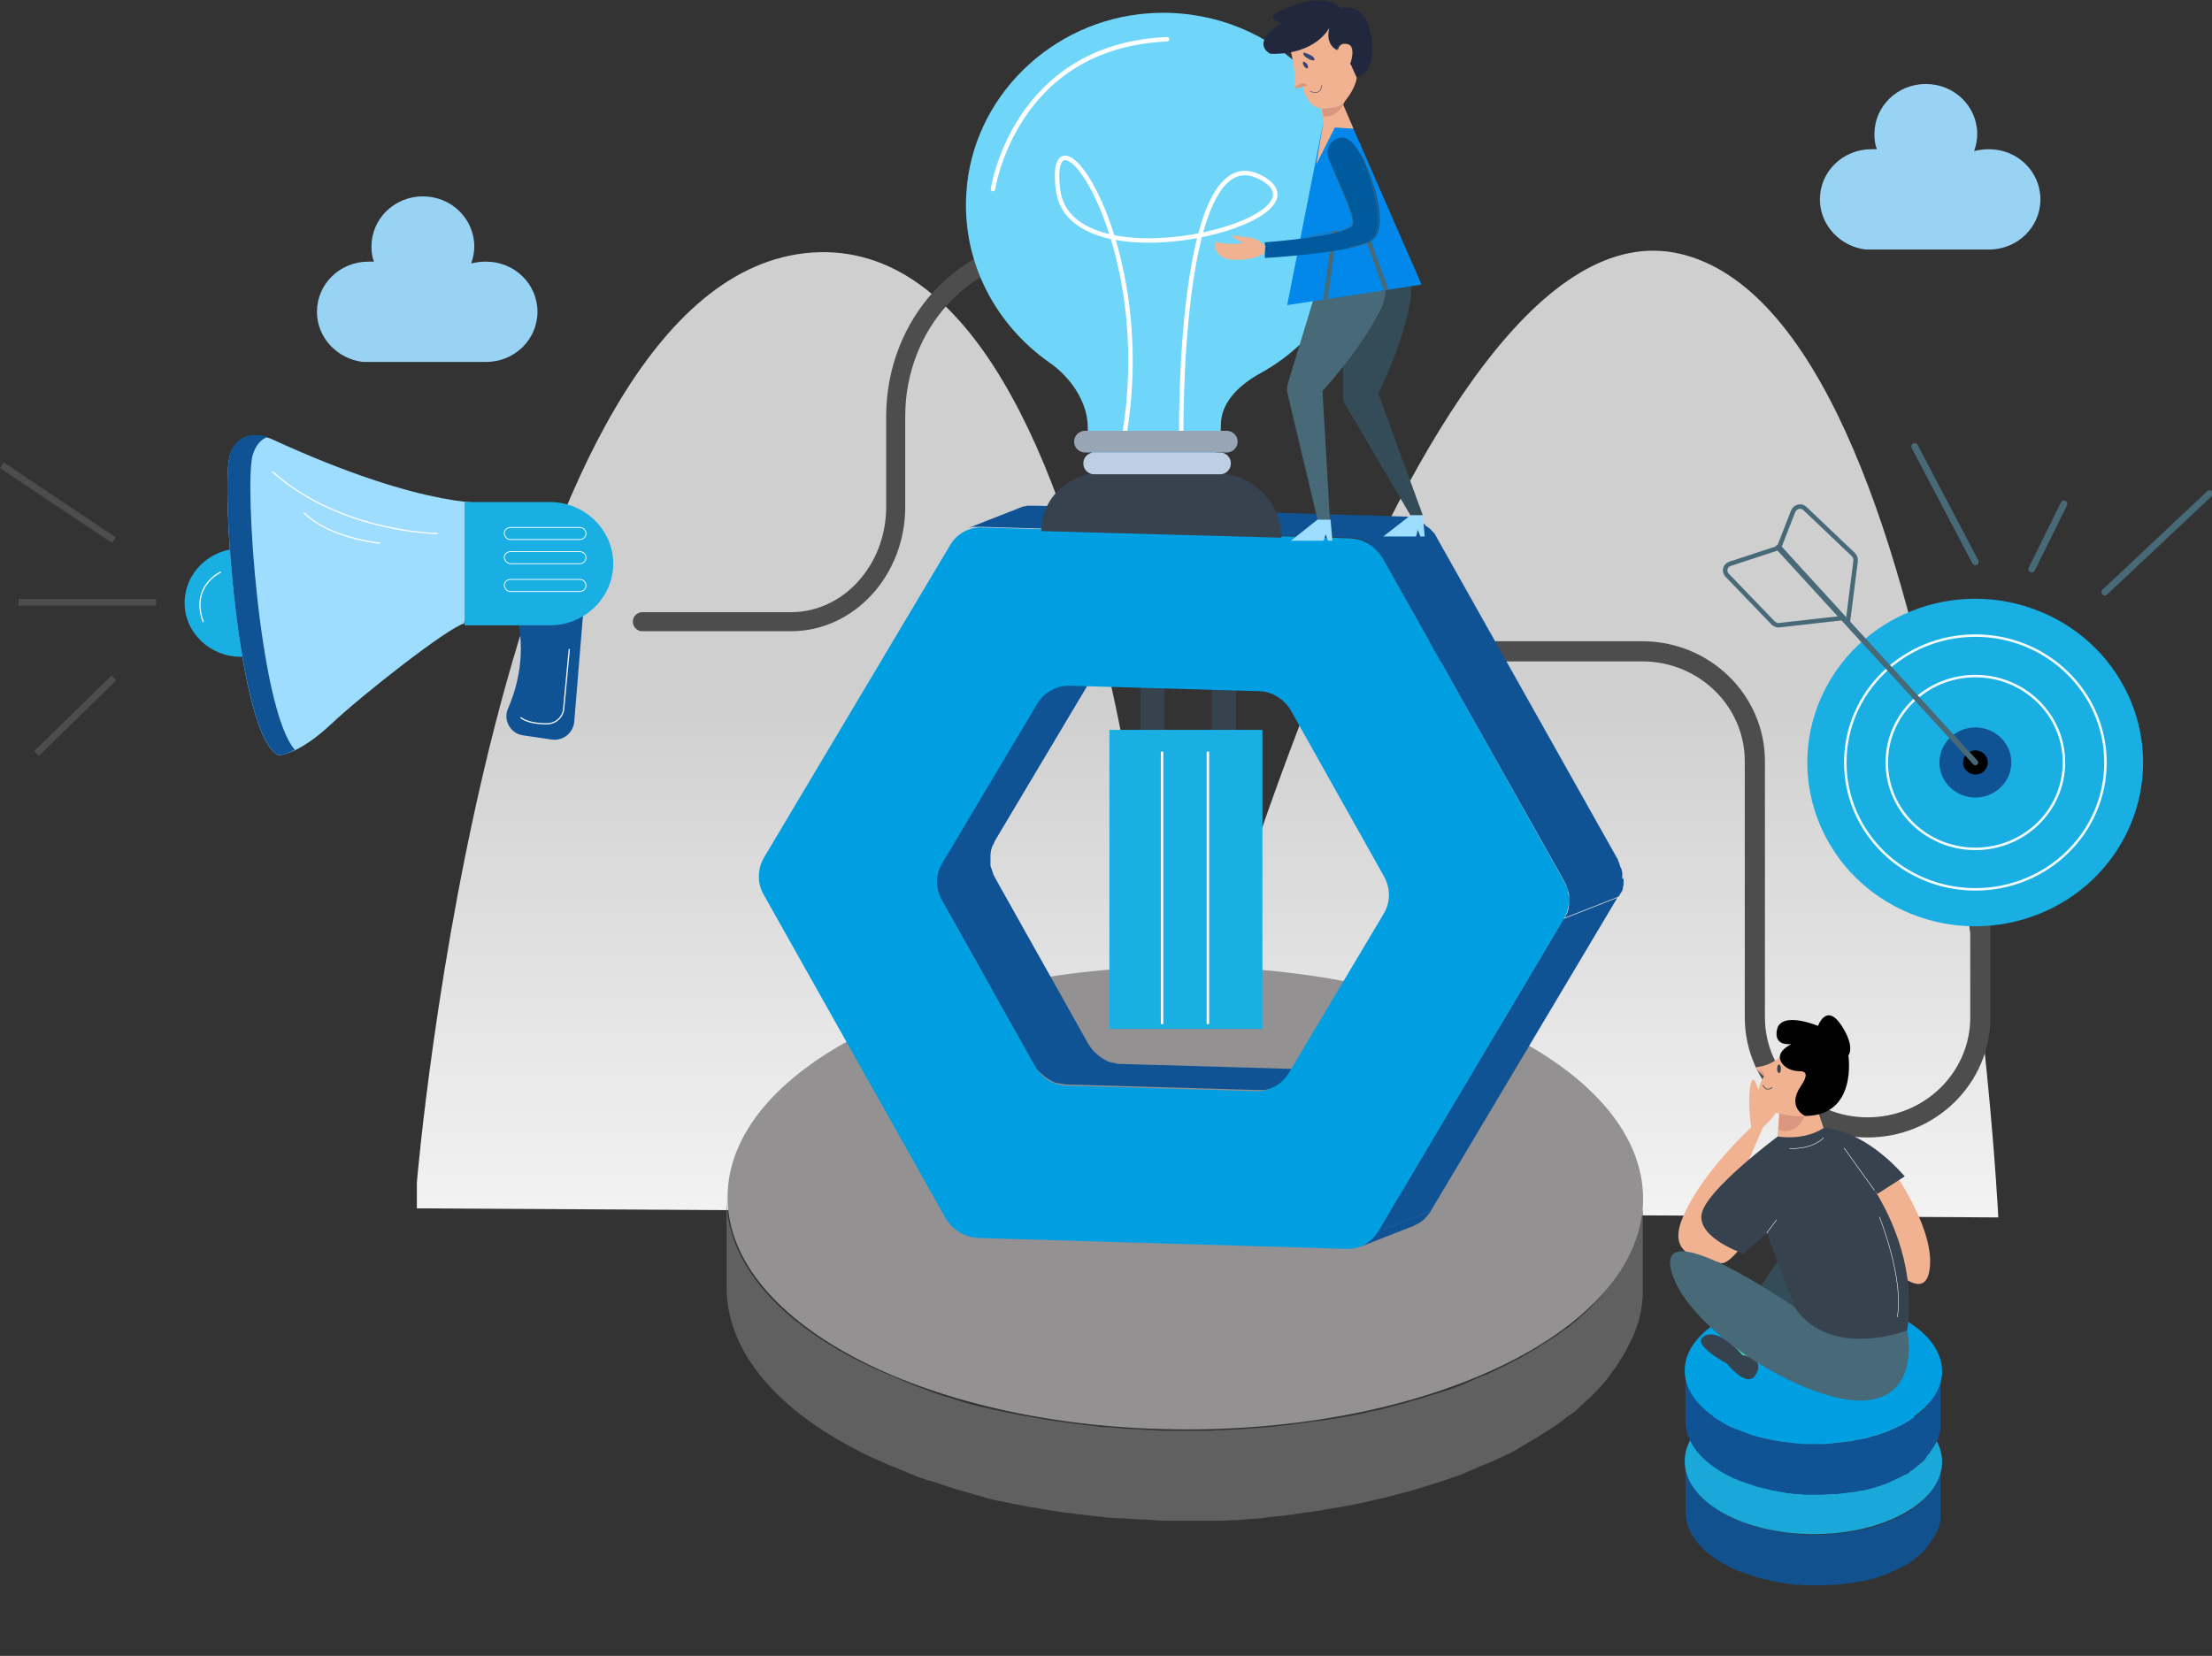 <svg width="991" height="742" viewBox="0 0 991 742" fill="none" xmlns="http://www.w3.org/2000/svg">
<rect x="0" y="0" width="991" height="742" fill="#333333" stroke="none"/>
<g clip-path="url(#clip0)">
<g opacity="0.94">
<path d="M186.766 529.83C186.766 529.83 220.901 123.185 363.82 113.168C506.739 103.421 524.223 506.818 524.223 506.818C524.223 506.818 629.678 85.282 752.616 113.709C875.554 142.407 895.258 545.533 895.258 545.533L186.766 541.472V529.83Z" fill="url(#paint0_linear)"/>
<path d="M186.766 529.83C186.766 529.83 220.901 123.185 363.82 113.168C506.739 103.421 524.223 506.818 524.223 506.818C524.223 506.818 629.678 85.282 752.616 113.709C875.554 142.407 895.258 545.533 895.258 545.533L186.766 541.472V529.83Z"/>
</g>
<path d="M584.998 291.853H735.688C763.717 291.853 786.195 314.054 786.195 341.127V455.919C786.195 483.263 808.951 505.193 836.703 505.193C864.731 505.193 887.21 482.993 887.21 455.919V415.58" stroke="#4D4D4D" stroke-width="9.027" stroke-miterlimit="10" stroke-linecap="round" stroke-linejoin="round"/>
<path d="M520.337 236.623V186.537C520.337 144.844 508.404 111.272 470.385 111.272C432.366 111.272 401.284 145.114 401.284 186.537V227.147C401.284 255.575 380.193 278.587 354.384 278.587H287.781" stroke="#4D4D4D" stroke-width="8.529" stroke-miterlimit="10" stroke-linecap="round" stroke-linejoin="round"/>
<path d="M735.965 540.388C735.965 541.201 735.965 542.284 735.688 543.096C735.688 543.908 735.41 544.72 735.41 545.532C735.133 546.345 735.133 547.428 734.855 548.24C734.578 549.052 734.578 549.864 734.3 550.676C734.023 551.489 733.745 552.301 733.467 553.384C733.19 554.196 732.913 555.008 732.635 555.82C732.357 556.633 732.08 557.445 731.525 558.528C731.247 559.34 730.97 560.152 730.415 560.964C730.137 561.777 729.582 562.86 729.027 563.672C728.75 564.484 728.195 565.296 727.917 565.838C727.362 566.65 726.807 567.733 726.252 568.545C725.697 569.357 725.42 569.899 724.865 570.711C724.032 571.794 723.477 572.877 722.645 573.96C722.089 574.501 721.812 575.313 721.257 575.855C720.424 576.938 719.314 578.291 718.482 579.374C717.927 579.916 717.649 580.457 717.094 580.999C716.817 581.27 716.539 581.54 716.539 581.811C715.429 582.894 714.319 583.977 713.209 585.331C712.932 585.601 712.654 585.872 712.377 586.143C710.989 587.496 709.601 588.85 708.214 589.933C707.936 590.204 707.659 590.475 707.381 590.745C706.271 591.828 705.161 592.64 703.774 593.723C702.941 594.536 701.831 595.348 700.721 595.889C699.888 596.702 698.778 597.243 697.946 598.055C696.836 598.867 695.726 599.409 694.616 600.221C693.506 600.763 692.673 601.575 691.563 602.116C690.453 602.928 689.343 603.47 688.233 604.282C687.123 604.824 686.013 605.636 684.903 606.177C683.793 606.989 682.405 607.531 681.295 608.343C679.63 609.155 678.242 609.968 676.577 610.78C673.525 612.404 670.472 613.758 667.142 615.382C666.309 615.924 665.199 616.194 664.367 616.465C661.869 617.548 659.372 618.631 656.874 619.714C656.041 619.985 655.209 620.526 654.376 620.797C651.046 622.151 647.716 623.234 644.108 624.317C643.553 624.587 642.998 624.587 642.166 624.858C639.113 625.941 636.338 626.753 633.285 627.565C632.175 627.836 630.788 628.378 629.678 628.648C628.013 629.19 626.347 629.461 624.682 630.002C623.295 630.273 621.907 630.814 620.52 631.085C618.855 631.626 617.19 631.897 615.524 632.168C614.137 632.439 612.749 632.709 611.084 633.251C609.419 633.522 607.477 634.063 605.811 634.334C604.424 634.605 603.036 634.875 601.371 635.146C599.706 635.417 597.764 635.687 596.099 635.958C594.711 636.229 593.323 636.5 591.936 636.5C588.051 637.041 584.165 637.583 580.28 638.124C579.725 638.124 579.17 638.124 578.615 638.395C575.285 638.666 571.677 639.207 568.347 639.478C566.96 639.478 565.85 639.748 564.462 639.748C562.242 640.019 560.022 640.019 557.802 640.29C556.414 640.29 555.027 640.561 553.639 640.561C551.419 640.561 548.921 640.831 546.701 640.831C545.314 640.831 544.204 640.831 542.816 641.102C540.873 641.102 538.931 641.102 536.711 641.102C535.323 641.102 533.936 641.102 532.548 641.102C530.328 641.102 528.385 641.102 526.165 641.102C524.778 641.102 523.668 641.102 522.28 641.102C520.337 641.102 518.395 641.102 516.452 640.831C515.065 640.831 513.677 640.831 512.29 640.561C510.069 640.561 508.127 640.29 505.907 640.29C504.797 640.29 503.409 640.29 502.299 640.019C499.801 639.748 497.026 639.478 494.529 639.478C493.696 639.478 493.141 639.478 492.309 639.207C488.978 638.936 485.648 638.395 482.596 638.124C482.041 638.124 481.486 637.853 480.931 637.853C478.155 637.583 475.38 637.041 472.605 636.77C471.495 636.5 470.385 636.5 469.275 636.229C467.055 635.958 465.112 635.417 462.892 635.146C461.782 634.875 460.672 634.604 459.562 634.604C457.342 634.063 454.844 633.792 452.624 633.251C451.237 632.98 450.127 632.709 448.739 632.439C446.519 631.897 444.576 631.626 442.634 631.085C441.524 630.814 440.414 630.543 439.026 630.273C435.696 629.461 432.643 628.648 429.313 627.565C428.758 627.295 428.203 627.295 427.648 627.024C424.04 625.941 420.433 624.858 416.825 623.504C415.437 622.963 414.05 622.421 412.385 621.88C411.275 621.338 410.165 621.068 409.055 620.526C407.39 619.985 405.724 619.173 404.337 618.631C403.227 618.09 402.394 617.819 401.284 617.277C399.619 616.465 397.954 615.924 396.011 615.112C395.179 614.841 394.346 614.299 393.514 614.029C391.016 612.946 388.519 611.592 386.021 610.509C345.504 590.204 325.246 563.401 325.523 536.598V576.938C325.523 603.741 345.504 630.543 386.021 650.849C388.519 652.202 391.016 653.285 393.514 654.368C394.346 654.639 395.179 655.18 396.011 655.451C397.677 656.263 399.342 657.076 401.284 657.617C402.394 658.158 403.227 658.429 404.337 658.971C406.002 659.512 407.39 660.324 409.055 660.866C410.165 661.407 411.275 661.678 412.385 662.22C413.495 662.49 414.605 663.032 415.715 663.302C415.992 663.302 416.547 663.573 416.825 663.573C420.433 664.656 424.04 666.01 427.648 667.093C428.203 667.364 428.758 667.364 429.313 667.634C432.643 668.446 435.696 669.529 439.026 670.342C439.581 670.612 440.136 670.612 440.691 670.883C441.246 671.154 442.079 671.154 442.634 671.425C444.576 671.966 446.796 672.508 448.739 672.778C450.127 673.049 451.237 673.32 452.624 673.59C454.844 674.132 457.342 674.403 459.562 674.944C460.395 675.215 461.227 675.215 462.06 675.486C462.337 675.486 462.615 675.486 462.892 675.486C465.112 675.756 467.055 676.298 469.275 676.569C470.385 676.839 471.495 676.839 472.605 677.11C475.38 677.652 478.155 677.922 480.931 678.193C481.486 678.193 482.041 678.464 482.318 678.464C485.648 678.734 488.978 679.276 492.031 679.547C492.864 679.547 493.419 679.547 494.251 679.817C496.749 680.088 499.524 680.359 502.022 680.359C502.022 680.359 502.022 680.359 502.299 680.359C503.409 680.359 504.519 680.359 505.629 680.63C507.849 680.63 509.792 680.9 512.012 680.9C513.4 680.9 514.787 680.9 516.175 681.171C518.117 681.171 520.06 681.442 522.003 681.442C522.28 681.442 522.28 681.442 522.558 681.442C523.668 681.442 524.778 681.442 525.888 681.442C528.108 681.442 530.05 681.442 532.27 681.442C533.658 681.442 535.046 681.442 536.433 681.442C538.376 681.442 540.318 681.442 542.538 681.442C542.816 681.442 543.371 681.442 543.648 681.442C544.481 681.442 545.591 681.442 546.424 681.442C548.644 681.442 551.141 681.171 553.361 681.171C554.749 681.171 556.137 680.9 557.524 680.9C559.744 680.63 561.964 680.63 564.185 680.359C565.017 680.359 565.85 680.359 566.405 680.088C566.96 680.088 567.515 680.088 568.07 679.817C571.4 679.547 575.007 679.276 578.338 678.734C578.893 678.734 579.448 678.734 580.003 678.464C583.888 677.922 587.773 677.381 591.658 676.839C591.936 676.839 592.491 676.839 592.768 676.569C593.878 676.298 594.711 676.298 595.821 676.027C597.486 675.756 599.429 675.486 601.094 675.215C602.481 674.944 603.869 674.673 605.534 674.403C607.199 674.132 609.142 673.59 610.807 673.32C612.194 673.049 613.582 672.778 615.247 672.237C616.912 671.966 618.577 671.425 620.242 671.154C621.63 670.883 623.017 670.342 624.405 670.071C626.07 669.529 627.735 669.259 629.4 668.717C630.233 668.446 630.788 668.446 631.62 668.176C632.175 667.905 632.73 667.905 633.285 667.634C636.338 666.822 639.391 665.739 642.166 664.927C642.721 664.656 643.276 664.656 644.108 664.385C647.438 663.302 651.046 661.949 654.376 660.866C655.209 660.595 656.041 660.054 656.874 659.783C659.372 658.7 661.869 657.617 664.367 656.534C665.199 656.263 666.309 655.722 667.142 655.451C670.472 654.097 673.525 652.473 676.577 651.119C677.41 650.578 678.242 650.307 679.075 649.766C679.908 649.224 680.463 648.953 681.295 648.412C682.683 647.6 683.793 647.058 684.903 646.246C686.013 645.705 687.123 644.892 688.233 644.351C689.343 643.539 690.453 642.997 691.563 642.185C692.673 641.644 693.506 640.831 694.616 640.29C695.726 639.478 696.836 638.936 697.946 638.124C698.778 637.312 699.888 636.77 700.721 635.958C701.831 635.146 702.664 634.334 703.774 633.792C704.051 633.522 704.606 633.251 704.884 632.98C705.716 632.439 706.549 631.626 707.104 631.085C707.381 630.814 707.659 630.543 707.936 630.273C709.324 628.919 710.711 627.565 712.099 626.482C712.377 626.212 712.654 625.941 712.932 625.67C714.042 624.587 715.152 623.504 716.262 622.151C716.539 621.88 716.817 621.609 717.094 621.338L717.372 621.068C717.649 620.526 718.204 620.255 718.482 619.714C719.592 618.631 720.424 617.277 721.257 616.194C721.812 615.653 722.089 614.841 722.645 614.299C723.477 613.216 724.31 612.133 724.865 611.05C725.142 610.78 725.42 610.509 725.42 610.238C725.697 609.697 725.975 609.426 726.252 608.885C726.807 608.072 727.362 606.989 727.917 606.177C728.472 605.365 728.75 604.553 729.027 604.011C729.582 603.199 729.86 602.116 730.415 601.304C730.692 600.763 730.692 600.492 730.97 600.221C731.247 599.95 731.247 599.409 731.525 599.138C731.802 598.326 732.08 597.514 732.635 596.431C732.913 595.619 733.19 594.806 733.467 593.994C733.745 593.182 734.023 592.37 734.3 591.287C734.3 590.745 734.578 590.475 734.578 589.933C734.578 589.662 734.578 589.392 734.855 588.85C735.133 588.038 735.133 586.955 735.41 586.143C735.41 585.331 735.688 584.518 735.688 583.706C735.688 582.894 735.965 581.811 735.965 580.999C735.965 580.457 735.965 579.916 735.965 579.374C735.965 578.833 735.965 578.291 735.965 577.75V537.41C736.243 538.223 735.965 539.306 735.965 540.388Z" fill="#606060"/>
<path d="M736.121 537.29C736.256 480.023 644.547 433.392 531.284 433.137C418.02 432.883 326.092 479.101 325.956 536.368C325.821 593.635 417.53 640.266 530.794 640.521C644.058 640.775 735.986 594.557 736.121 537.29Z" fill="#939191"/>
<path d="M521.725 292.936H510.902V337.337H521.725V292.936Z" fill="#37424F"/>
<path d="M553.639 292.936H542.816V337.337H553.639V292.936Z" fill="#37424F"/>
<path d="M565.572 327.049H497.026V461.063H565.572V327.049Z" fill="#19AFE3"/>
<path d="M520.615 336.795V458.897" stroke="white" stroke-width="1.1" stroke-miterlimit="10"/>
<path d="M541.151 336.795V458.897" stroke="white" stroke-width="1.1" stroke-miterlimit="10"/>
<path d="M592.213 478.931C591.658 479.202 591.381 479.202 590.826 479.202C590.548 479.202 590.548 479.202 590.271 479.202C589.993 479.202 589.716 479.202 589.438 479.202C589.161 479.202 588.883 479.202 588.606 479.202C588.328 479.202 588.328 479.202 588.051 479.202C587.496 479.202 587.218 479.202 586.663 479.202L502.299 476.765C502.022 476.765 501.744 476.765 501.467 476.765C500.911 476.765 500.634 476.765 500.079 476.495C499.524 476.495 499.246 476.224 498.691 476.224C498.136 476.224 497.859 475.953 497.304 475.953C496.749 475.682 496.471 475.683 495.916 475.412C495.361 475.141 495.084 474.87 494.529 474.6C493.974 474.329 493.419 474.058 492.864 473.517C492.031 472.975 491.476 472.434 490.921 471.892C489.533 470.809 488.701 469.456 487.591 467.831L445.964 393.65C445.686 393.108 445.409 392.567 445.131 392.025C444.854 391.484 444.854 390.942 444.576 390.401C444.576 390.13 444.299 389.859 444.299 389.589C444.299 389.318 444.299 389.047 444.021 389.047C444.021 388.506 443.744 388.235 443.744 387.693C443.744 387.423 443.744 387.423 443.744 387.152C443.744 386.61 443.744 386.069 443.744 385.527V385.257C443.744 384.715 443.744 383.903 443.744 383.362C443.744 383.091 443.744 383.091 443.744 382.82C443.744 382.279 444.021 381.466 444.021 380.925C444.299 380.384 444.299 379.842 444.576 379.301C444.576 379.03 444.576 379.03 444.854 378.759C445.131 378.218 445.409 377.676 445.686 376.864L488.423 305.119C488.701 304.578 489.256 304.036 489.533 303.495C491.199 301.329 493.696 299.434 496.471 298.351L472.328 307.826C469.553 308.909 467.332 310.534 465.39 312.97C464.835 313.512 464.557 314.053 464.28 314.595L421.543 386.34C421.265 386.881 420.988 387.152 420.71 387.693C420.71 387.693 420.71 387.964 420.433 387.964C420.433 388.235 420.433 388.235 420.155 388.506C420.155 388.776 419.878 388.776 419.878 389.047C419.878 389.318 419.6 389.859 419.6 390.13C419.6 390.671 419.323 390.942 419.323 391.484C419.323 391.754 419.323 391.754 419.323 392.025C419.323 392.296 419.323 392.296 419.323 392.567V392.837C419.323 393.379 419.323 393.65 419.323 394.191V394.462C419.323 394.732 419.323 395.274 419.323 395.545C419.323 395.815 419.323 395.815 419.323 396.086C419.323 396.357 419.323 396.357 419.323 396.628C419.323 396.898 419.323 396.898 419.323 397.169C419.323 397.44 419.6 397.711 419.6 398.252C419.6 398.523 419.6 398.794 419.878 398.794C419.878 398.794 419.878 398.794 419.878 399.064C419.878 399.335 420.155 399.335 420.155 399.606C420.433 400.147 420.433 400.689 420.71 401.23V401.501C420.988 402.042 421.265 402.313 421.543 402.855L463.17 477.036C464.002 478.661 465.112 480.014 466.5 481.097C467.055 481.639 467.887 482.18 468.442 482.722C468.997 482.992 469.552 483.534 470.108 483.805C470.663 484.075 470.94 484.346 471.495 484.617C472.05 484.887 472.328 484.887 472.883 485.158C473.438 485.429 473.715 485.429 474.27 485.429C474.825 485.429 475.103 485.7 475.658 485.7C476.213 485.7 476.49 485.7 477.045 485.97C477.323 485.97 477.6 485.97 477.878 485.97L562.242 488.407C562.519 488.407 562.519 488.407 562.797 488.407C563.074 488.407 563.352 488.407 563.63 488.407C563.907 488.407 563.907 488.407 564.185 488.407C564.185 488.407 564.185 488.407 564.462 488.407C564.74 488.407 565.017 488.407 565.295 488.407C565.572 488.407 565.85 488.407 566.127 488.407C566.127 488.407 566.127 488.407 566.405 488.407H566.682C567.237 488.407 567.515 488.136 568.07 488.136H568.347C568.625 488.136 568.902 487.866 569.18 487.866L593.323 478.39C593.046 478.661 592.491 478.661 592.213 478.931Z" fill="#0F5394"/>
<path d="M617.19 552.03L641.333 542.554L617.19 552.03Z" fill="#234672"/>
<path d="M615.802 553.655C614.137 555.821 611.639 557.716 609.142 558.799L633.285 549.323C635.783 548.24 638.281 546.616 639.946 544.179C640.501 543.638 640.778 543.096 641.056 542.555L616.912 552.03C616.635 552.572 616.357 553.113 615.802 553.655Z" fill="#0F5394"/>
<path d="M700.444 411.789L617.19 552.03L641.056 542.555L724.587 402.313L700.444 411.789Z" fill="#0F5394"/>
<path d="M700.721 395.004C703.774 400.148 703.496 406.645 700.721 411.518L617.467 551.759C614.414 556.903 608.864 559.882 603.036 559.611L438.193 554.738C432.366 554.467 426.815 551.218 423.763 546.074L342.174 400.96C339.121 395.816 339.399 389.318 342.174 384.445L425.705 244.204C428.758 239.06 434.308 236.082 440.136 236.352L604.979 241.226C610.807 241.496 616.357 244.745 619.41 249.889L700.721 395.004ZM619.965 409.353C623.017 404.209 623.017 397.982 619.965 392.567L578.338 318.385C575.285 313.241 569.735 309.722 563.907 309.722L479.543 307.285C473.438 307.014 467.887 310.263 464.835 315.137L422.098 386.881C419.045 392.025 419.045 398.252 422.098 403.667L463.725 477.849C466.777 483.263 472.328 486.512 478.155 486.512L562.519 488.949C568.625 489.22 574.175 485.971 577.228 481.097L619.965 409.353Z" fill="#009FE2"/>
<path d="M726.807 393.65C726.807 393.379 726.807 392.837 726.807 392.567C726.807 392.296 726.807 392.296 726.807 392.025C726.807 391.754 726.807 391.755 726.807 391.484C726.807 391.213 726.807 391.213 726.807 390.942C726.807 390.672 726.53 390.401 726.53 389.859C726.53 389.589 726.53 389.318 726.252 389.318C726.252 389.318 726.252 389.318 726.252 389.047C726.252 388.776 725.975 388.776 725.975 388.506C725.697 387.964 725.697 387.423 725.42 386.881V386.611C725.142 386.069 724.865 385.798 724.865 385.257L643.276 240.142C642.998 239.33 642.443 238.789 641.888 238.247C641.611 237.977 641.611 237.977 641.333 237.706C641.056 237.164 640.501 236.894 640.223 236.623L639.946 236.352C639.668 236.352 639.668 236.081 639.391 236.081C639.113 235.811 638.558 235.54 638.281 234.999L638.003 234.728C637.726 234.728 637.726 234.457 637.448 234.457C637.171 234.186 636.893 234.186 636.893 233.916L636.615 233.645C636.338 233.374 636.06 233.374 635.783 233.103C635.783 233.103 635.505 233.103 635.505 232.833C634.95 232.562 634.673 232.562 634.118 232.291H633.84H633.563C633.285 232.291 633.285 232.291 633.008 232.02C632.453 232.02 632.175 231.75 631.62 231.75C631.065 231.75 630.788 231.75 630.233 231.479C629.955 231.479 629.678 231.479 629.4 231.479L614.137 237.435L629.4 231.479L464.557 226.606C464.28 226.606 464.28 226.606 464.002 226.606C463.725 226.606 463.447 226.606 463.17 226.606C462.892 226.606 462.892 226.606 462.615 226.606C462.615 226.606 462.615 226.606 462.337 226.606C462.06 226.606 461.782 226.606 461.782 226.606C461.505 226.606 461.227 226.606 460.95 226.606C460.95 226.606 460.95 226.606 460.672 226.606H460.395C459.84 226.606 459.562 226.876 459.007 226.876H458.729C458.452 226.876 458.174 227.147 457.897 227.147L433.753 236.623C434.031 236.352 434.586 236.352 434.863 236.352C435.418 236.081 435.696 236.081 436.251 236.081C436.528 236.081 436.528 236.081 436.806 236.081C437.083 236.081 437.361 236.081 437.638 236.081C437.916 236.081 438.193 236.081 438.471 236.081C438.749 236.081 438.749 236.081 439.026 236.081C439.581 236.081 439.859 236.081 440.414 236.081L605.257 240.955C606.089 240.955 606.644 240.955 607.477 241.225C608.032 241.225 608.864 241.496 609.419 241.767H609.697C610.252 242.038 610.807 242.308 611.362 242.308C611.362 242.308 611.639 242.308 611.639 242.579C612.194 242.85 612.472 243.121 613.027 243.391C613.304 243.391 613.582 243.662 613.582 243.933C613.859 244.204 614.137 244.204 614.414 244.474C614.692 244.745 615.247 245.016 615.524 245.557C615.802 245.828 616.079 245.828 616.079 246.099C616.357 246.369 616.912 246.911 617.19 247.182C617.467 247.452 617.467 247.452 617.745 247.723C618.3 248.265 618.577 249.077 619.132 249.618L700.721 394.733C700.999 395.274 701.276 395.815 701.554 396.357C701.831 396.898 701.831 397.44 702.109 397.981C702.109 398.252 702.386 398.523 702.386 398.794C702.386 399.064 702.386 399.335 702.664 399.335C702.664 399.877 702.941 400.147 702.941 400.689C702.941 400.959 702.941 400.959 702.941 401.23C702.941 401.772 702.941 402.313 702.941 402.855V403.125C702.941 403.667 702.941 404.479 702.941 405.021V405.291C702.941 405.833 702.664 406.645 702.664 407.186C702.664 407.186 702.664 407.186 702.664 407.457C702.386 407.999 702.386 408.54 702.109 409.082C702.109 409.352 702.109 409.352 701.831 409.623C701.554 410.165 701.276 410.706 700.999 411.247L725.142 401.772C725.42 401.23 725.697 400.959 725.975 400.418C725.975 400.418 725.975 400.147 726.252 400.147C726.252 399.877 726.252 399.877 726.53 399.606C726.53 399.335 726.807 399.335 726.807 399.064C726.807 398.794 727.085 398.252 727.085 397.981C727.085 397.981 727.085 397.981 727.085 397.711C727.085 397.169 727.362 396.898 727.362 396.357C727.362 396.086 727.362 396.086 727.362 395.816C727.362 395.545 727.362 395.545 727.362 395.274V395.003C727.362 394.462 727.362 394.191 727.362 393.65C726.807 393.92 726.807 393.92 726.807 393.65Z" fill="#0F5394"/>
<path d="M597.209 66.872C598.319 63.082 602.481 60.645 606.367 61.999C608.587 62.811 610.252 64.706 610.252 69.038C610.252 79.867 599.706 107.753 589.438 106.941C578.893 106.129 546.701 84.199 546.701 84.199L551.141 78.513C551.141 78.513 583.333 99.631 587.218 96.111C590.271 93.404 594.433 75.535 597.209 66.872Z" fill="#76CEBA"/>
<path d="M610.252 73.911C604.701 93.133 595.543 107.482 589.438 107.212C586.941 106.941 583.333 105.858 579.448 103.963" stroke="#476978" stroke-width="0.288" stroke-miterlimit="10"/>
<path d="M581.39 95.57C584.166 96.653 586.386 96.924 587.218 96.112C590.271 93.404 592.213 83.387 594.711 74.723" stroke="#476978" stroke-width="0.288" stroke-miterlimit="10"/>
<path d="M550.309 80.409C550.309 80.409 549.476 75.265 546.701 73.099C543.926 70.663 541.983 67.955 541.428 67.955C540.596 67.955 543.371 73.641 543.371 73.641C543.371 73.641 537.821 71.204 533.658 65.519C533.658 65.519 527.83 70.933 535.323 76.89C542.816 82.846 547.811 82.846 547.811 82.846L550.309 80.409Z" fill="#F0B291"/>
<path d="M609.697 92.05C609.697 42.235 566.682 2.436 514.787 5.956C470.94 8.934 435.418 43.859 432.921 86.635C430.978 117.77 446.241 145.656 470.107 162.441C479.543 168.939 487.313 180.039 487.313 191.41C487.313 208.466 498.691 222.545 515.897 223.357C534.491 224.169 546.979 208.196 546.979 190.327C546.979 180.039 555.582 172.188 565.017 167.044C591.381 152.424 609.697 124.268 609.697 92.05Z" fill="#6FD6FA"/>
<path d="M574.175 240.955L466.5 237.977C466.5 223.628 478.433 211.986 493.141 211.986H544.204C560.854 211.986 574.175 224.981 574.175 240.955Z" fill="#37424F"/>
<path d="M546.701 212.527H490.088C487.591 212.527 485.371 210.362 485.371 207.925V207.383C485.371 204.947 487.591 202.781 490.088 202.781H546.701C549.199 202.781 551.419 204.947 551.419 207.383V207.925C551.419 210.362 549.199 212.527 546.701 212.527Z" fill="#BECFE3"/>
<path d="M444.854 84.74C444.854 84.74 454.289 20.576 522.835 17.598" stroke="white" stroke-width="2" stroke-miterlimit="10" stroke-linecap="round" stroke-linejoin="round"/>
<path d="M529.218 194.93C529.218 194.93 527.553 60.645 564.462 79.326C601.094 98.006 479.543 129.682 473.993 85.011C468.442 40.069 519.782 107.753 503.132 198.179" stroke="white" stroke-width="2" stroke-miterlimit="10" stroke-linecap="round" stroke-linejoin="round"/>
<path d="M549.476 202.781H486.203C483.428 202.781 481.208 200.615 481.208 197.908C481.208 195.201 483.428 193.035 486.203 193.035H549.476C552.252 193.035 554.472 195.201 554.472 197.908C554.472 200.615 552.252 202.781 549.476 202.781Z" fill="#97A5B5"/>
<path d="M603.036 90.697C603.036 90.697 635.783 113.709 631.898 134.556C628.29 155.402 617.467 176.249 617.467 176.249L637.448 230.938H631.898L602.481 180.852C601.926 179.769 601.649 178.415 601.649 177.061V120.207V93.133" fill="#334C57"/>
<path d="M601.649 91.238L593.601 117.228L576.95 171.917C576.672 173 576.395 174.354 576.673 175.707L590.271 232.832H595.821L592.491 175.166C592.491 175.166 608.864 157.839 618.577 138.616C628.29 119.394 603.591 89.072 603.591 89.072" fill="#476978"/>
<path d="M590.271 232.833L578.338 242.309H593.046L593.878 239.33L594.988 242.309H596.931L596.099 232.833H590.271Z" fill="#9FDDFF"/>
<path d="M631.898 230.937L619.687 240.413H634.395L635.228 237.435L636.338 240.413H638.281L637.448 230.937H631.898Z" fill="#9FDDFF"/>
<path d="M604.701 53.876L636.893 127.516L576.673 136.721L593.046 53.876H604.701Z" fill="#0287EB"/>
<path d="M606.367 89.072L621.075 129.953" stroke="#476978" stroke-width="2" stroke-miterlimit="10"/>
<path d="M598.041 103.691L593.878 134.014" stroke="#476978" stroke-width="2" stroke-miterlimit="10"/>
<path d="M600.816 44.671L606.367 57.666L593.046 56.854L591.658 45.754L600.816 44.671Z" fill="#F0B291"/>
<path d="M602.482 45.213C602.482 45.213 600.539 52.523 592.769 52.252L592.214 48.191L602.482 45.213Z" fill="#DB9680"/>
<path d="M577.505 19.764C577.505 19.764 581.39 33.571 579.725 39.257C579.725 39.257 581.945 40.069 583.888 38.715C583.888 38.715 583.888 43.318 588.051 47.108C589.438 48.191 591.381 48.732 593.046 48.732L597.764 48.191C599.429 47.92 601.094 47.108 602.204 45.754C604.702 42.776 608.864 36.82 607.754 31.676L604.979 28.698C604.979 28.698 607.754 20.305 603.592 19.764C599.706 18.951 599.429 22.471 599.429 22.471L595.544 12.183C595.544 12.454 581.945 6.768 577.505 19.764Z" fill="#F0B291"/>
<path d="M595.544 12.454C595.544 12.454 589.716 24.637 569.18 24.095C569.18 24.095 559.467 19.764 574.175 10.288C574.175 10.288 566.96 8.393 571.955 5.685C576.95 3.249 592.768 -4.332 600.816 3.79C600.816 3.79 612.194 -0.271 614.415 17.056C616.635 34.383 607.754 34.654 607.754 34.654L604.979 28.427C604.979 28.427 608.587 20.846 603.591 19.493C598.874 18.139 599.151 22.471 599.151 22.471C599.151 22.471 593.601 20.576 595.544 12.454Z" fill="#21273D"/>
<path d="M579.725 39.256C579.725 39.256 583.056 36.549 584.998 37.632C586.941 38.715 583.888 38.715 583.888 38.715C583.888 38.715 581.945 39.798 579.725 39.256Z" fill="#DB9680"/>
<path d="M586.941 40.881C586.941 40.881 591.658 43.318 592.213 38.174" stroke="#374475" stroke-width="0.24" stroke-miterlimit="10"/>
<path d="M584.166 23.554C584.166 23.554 588.606 24.637 588.883 26.532C589.161 28.427 582.5 24.908 584.166 23.554Z" fill="#374475"/>
<path d="M585.553 28.698C586.109 29.511 586.109 30.323 585.831 30.594C585.276 30.864 584.721 30.323 584.166 29.511C583.611 28.698 583.61 27.886 583.888 27.615C584.166 27.615 584.998 27.886 585.553 28.698Z" fill="#374475"/>
<path d="M598.041 57.125L589.716 73.64L593.046 53.876L598.041 57.125Z" fill="#F0B291"/>
<path d="M595.266 71.203C593.878 67.413 595.544 63.081 599.429 61.998C601.649 61.186 604.424 61.727 606.922 65.247C613.859 73.64 623.295 102.067 614.692 107.753C606.089 113.438 566.682 115.604 566.682 115.604V108.565C566.682 108.565 605.257 105.857 606.089 100.443C606.644 96.382 598.596 79.596 595.266 71.203Z" fill="#005A9E"/>
<path d="M609.974 68.767C617.745 87.447 619.687 103.962 614.692 107.482C612.749 108.835 609.142 109.918 604.702 111.001" stroke="#476978" stroke-width="0.288" stroke-miterlimit="10"/>
<path d="M598.596 78.784C601.926 87.177 606.644 96.111 606.089 100.172C605.812 101.255 603.869 102.338 601.094 103.15L585.831 106.128" stroke="#476978" stroke-width="0.288" stroke-miterlimit="10"/>
<path d="M566.96 110.189C566.96 110.189 563.075 106.67 559.467 106.399C555.859 106.128 552.529 105.316 551.974 105.587C551.419 106.128 556.969 108.836 556.969 108.836C556.969 108.836 550.864 110.189 544.204 108.294C544.204 108.294 543.094 116.145 552.807 116.416C562.519 116.687 566.405 113.438 566.405 113.438L566.96 110.189Z" fill="#F0B291"/>
<path opacity="0.94" d="M870.004 656.805C870.004 657.346 870.004 657.888 869.727 658.7C869.727 659.241 869.449 659.783 869.449 660.054C869.172 660.595 869.172 661.137 868.894 661.678C868.617 662.22 868.617 662.49 868.339 663.032C868.062 663.573 867.784 664.115 867.507 664.656C867.229 665.198 866.952 665.468 866.674 666.01C866.119 666.551 865.841 667.364 865.286 667.905C864.731 668.446 864.454 669.259 863.899 669.8C863.899 670.071 863.621 670.071 863.621 670.342C862.789 671.154 861.956 671.966 861.124 672.778C860.569 673.32 860.014 673.861 859.459 674.132C858.904 674.673 858.349 674.944 857.794 675.486C857.239 676.027 856.406 676.298 855.851 676.839C855.018 677.381 854.463 677.651 853.631 678.193C851.966 679.276 850.023 680.088 848.081 680.9C847.526 681.171 846.971 681.442 846.416 681.713C845.028 682.254 843.363 682.795 841.975 683.337C841.42 683.608 840.865 683.608 840.31 683.878C839.2 684.149 838.368 684.42 837.258 684.691C836.425 684.961 835.87 685.232 835.037 685.232C833.927 685.503 832.817 685.774 831.985 685.774C831.152 686.044 830.597 686.044 829.765 686.315C827.545 686.586 825.325 686.856 823.104 687.127C822.549 687.127 821.717 687.127 821.162 687.398C819.774 687.398 818.664 687.669 817.277 687.669C816.444 687.669 815.612 687.669 814.779 687.669C813.669 687.669 812.559 687.669 811.726 687.669C810.894 687.669 810.061 687.669 808.951 687.669C807.841 687.669 807.009 687.669 805.899 687.398C805.066 687.398 804.233 687.398 803.123 687.127C802.291 687.127 801.181 686.856 800.348 686.856C799.516 686.856 798.683 686.586 797.851 686.586C796.741 686.315 795.908 686.315 794.798 686.044C793.965 685.774 793.133 685.774 792.3 685.503C791.19 685.232 789.803 684.961 788.693 684.691C788.138 684.42 787.305 684.42 786.75 684.149C784.53 683.608 782.587 682.795 780.645 681.983C779.535 681.712 778.702 681.171 777.592 680.9C777.037 680.63 776.482 680.359 776.205 680.359C774.817 679.817 773.43 679.005 772.042 678.193C760.664 671.695 755.114 663.302 755.114 654.91V677.381C755.114 685.774 760.664 694.166 772.042 700.664C773.43 701.476 774.817 702.018 776.205 702.83C776.76 703.101 777.315 703.371 777.592 703.371C778.425 703.642 779.257 704.184 780.09 704.454H780.367C782.31 705.267 784.53 705.808 786.473 706.62C786.75 706.62 786.75 706.62 787.028 706.891C787.583 706.891 788.138 707.162 788.415 707.162C789.525 707.432 790.913 707.703 792.023 707.974C792.3 707.974 792.578 708.245 792.855 708.245C793.411 708.245 793.688 708.515 794.243 708.515C795.353 708.786 796.186 708.786 797.296 709.057C797.573 709.057 798.128 709.328 798.406 709.328C798.961 709.328 799.238 709.328 799.793 709.598C800.626 709.598 801.736 709.869 802.568 709.869C803.123 709.869 803.401 709.869 803.956 710.14C804.511 710.14 804.789 710.14 805.344 710.14C806.454 710.14 807.286 710.14 808.396 710.41C808.951 710.41 809.506 710.41 809.784 710.41C810.061 710.41 810.616 710.41 810.894 710.41C812.004 710.41 813.114 710.41 813.946 710.41C814.501 710.41 815.057 710.41 815.612 710.41C815.889 710.41 816.167 710.41 816.444 710.41C817.832 710.41 818.942 710.14 820.329 710.14C820.884 710.14 821.439 710.14 821.994 710.14C822.272 710.14 822.272 710.14 822.549 710.14C824.769 709.869 826.99 709.598 829.21 709.328H829.487C830.042 709.328 830.597 709.057 831.43 709.057C832.54 708.786 833.65 708.515 834.76 708.515C835.592 708.245 836.148 708.245 836.98 707.974C838.09 707.703 838.923 707.432 840.033 707.162C840.31 707.162 840.588 707.162 840.588 706.891C840.865 706.891 841.143 706.62 841.698 706.62C843.363 706.079 844.75 705.537 846.138 704.996C846.693 704.725 847.248 704.454 847.803 704.184C849.746 703.371 851.411 702.559 853.353 701.476C853.631 701.476 853.908 701.205 854.186 701.205C854.741 700.935 855.296 700.664 855.573 700.123C856.406 699.581 856.961 699.31 857.516 698.769C858.071 698.498 858.626 697.957 859.181 697.415C859.736 696.874 860.291 696.603 860.846 696.062L861.124 695.791C861.956 695.249 862.511 694.437 863.066 693.625C863.066 693.354 863.344 693.354 863.344 693.083C863.621 692.542 864.176 692.271 864.454 691.73C864.731 691.459 864.731 691.459 864.731 691.188C865.286 690.647 865.564 689.835 866.119 689.293C866.397 689.022 866.396 688.752 866.674 688.481C866.674 688.21 866.674 688.21 866.952 687.939C867.229 687.398 867.507 686.856 867.784 686.315C868.062 686.044 868.062 685.503 868.339 685.232V684.961C868.617 684.42 868.617 683.878 868.894 683.337C868.894 683.066 869.172 682.525 869.172 682.254V681.983C869.172 681.442 869.449 680.9 869.449 680.088C869.449 679.817 869.449 679.276 869.449 679.005C869.449 678.734 869.449 678.734 869.449 678.464V655.993C870.282 655.722 870.004 656.263 870.004 656.805Z" fill="#0F5394"/>
<path opacity="0.94" d="M853.076 631.897C875.554 644.622 875.832 665.198 853.353 677.922C830.875 690.647 794.52 690.647 771.764 677.922C749.286 665.198 749.008 644.622 771.487 631.897C793.965 619.173 830.597 619.173 853.076 631.897Z" fill="#19AFE3"/>
<path d="M870.004 616.194C870.004 616.736 870.004 617.277 869.727 618.089C869.727 618.631 869.449 619.172 869.449 619.443C869.172 619.985 869.172 620.526 868.894 621.067C868.617 621.609 868.617 621.88 868.339 622.421C868.062 622.963 867.784 623.504 867.507 624.046C867.229 624.587 866.952 624.858 866.674 625.399C866.119 625.941 865.841 626.753 865.286 627.294C864.731 627.836 864.454 628.648 863.899 629.19C863.899 629.46 863.621 629.46 863.621 629.731C862.789 630.543 861.956 631.355 861.124 632.168C860.569 632.709 860.014 633.251 859.459 633.521C858.904 634.063 858.349 634.334 857.794 634.875C857.239 635.417 856.406 635.687 855.851 636.229C855.018 636.77 854.463 637.041 853.631 637.582C851.966 638.665 850.023 639.478 848.081 640.29C847.526 640.561 846.971 640.831 846.416 641.102C845.028 641.643 843.363 642.185 841.975 642.726C841.42 642.997 840.865 642.997 840.31 643.268C839.2 643.539 838.368 643.809 837.258 644.08C836.425 644.351 835.87 644.622 835.037 644.622C833.927 644.892 832.817 645.163 831.985 645.163C831.152 645.434 830.597 645.434 829.765 645.705C827.545 645.975 825.325 646.246 823.104 646.517C822.549 646.517 821.717 646.517 821.162 646.787C819.774 646.787 818.664 647.058 817.277 647.058C816.444 647.058 815.612 647.058 814.779 647.058C813.669 647.058 812.559 647.058 811.726 647.058C810.894 647.058 810.061 647.058 808.951 647.058C807.841 647.058 807.009 647.058 805.899 646.787C805.066 646.787 804.233 646.787 803.123 646.517C802.291 646.517 801.181 646.246 800.348 646.246C799.516 646.246 798.683 645.975 797.851 645.975C796.741 645.705 795.908 645.705 794.798 645.434C793.965 645.163 793.133 645.163 792.3 644.892C791.19 644.622 789.803 644.351 788.693 644.08C788.138 643.809 787.305 643.809 786.75 643.539C784.53 642.997 782.587 642.185 780.645 641.373C779.535 641.102 778.702 640.561 777.592 640.29C777.037 640.019 776.482 639.748 776.205 639.748C774.817 639.207 773.43 638.395 772.042 637.582C760.664 631.085 755.114 622.692 755.114 614.299V636.77C755.114 645.163 760.664 653.556 772.042 660.054C773.43 660.866 774.817 661.407 776.205 662.219C776.76 662.49 777.315 662.761 777.592 662.761C778.425 663.032 779.257 663.573 780.09 663.844H780.367C782.31 664.656 784.53 665.198 786.473 666.01C786.75 666.01 786.75 666.01 787.028 666.281C787.583 666.281 788.138 666.551 788.415 666.551C789.525 666.822 790.913 667.093 792.023 667.363C792.3 667.363 792.578 667.634 792.855 667.634C793.411 667.634 793.688 667.905 794.243 667.905C795.353 668.176 796.186 668.176 797.296 668.446C797.573 668.446 798.128 668.717 798.406 668.717C798.961 668.717 799.238 668.717 799.793 668.988C800.626 668.988 801.736 669.259 802.568 669.259C803.123 669.259 803.401 669.259 803.956 669.529C804.511 669.529 804.789 669.529 805.344 669.529C806.454 669.529 807.286 669.529 808.396 669.8C808.951 669.8 809.506 669.8 809.784 669.8C810.061 669.8 810.616 669.8 810.894 669.8C812.004 669.8 813.114 669.8 813.946 669.8C814.501 669.8 815.057 669.8 815.612 669.8C815.889 669.8 816.167 669.8 816.444 669.8C817.832 669.8 818.942 669.529 820.329 669.529C820.884 669.529 821.439 669.529 821.994 669.529C822.272 669.529 822.272 669.529 822.549 669.529C824.769 669.259 826.99 668.988 829.21 668.717H829.487C830.042 668.717 830.597 668.446 831.43 668.446C832.54 668.176 833.65 667.905 834.76 667.905C835.592 667.634 836.148 667.634 836.98 667.363C838.09 667.093 838.923 666.822 840.033 666.551C840.31 666.551 840.588 666.551 840.588 666.281C840.865 666.281 841.143 666.01 841.698 666.01C843.363 665.468 844.75 664.927 846.138 664.385C846.693 664.115 847.248 663.844 847.803 663.573C849.746 662.761 851.411 661.949 853.353 660.866C853.631 660.866 853.908 660.595 854.186 660.595C854.741 660.324 855.296 660.054 855.573 659.512C856.406 658.971 856.961 658.7 857.516 658.158C858.071 657.888 858.626 657.346 859.181 656.805C859.736 656.263 860.291 655.993 860.846 655.451L861.124 655.18C861.956 654.639 862.511 653.827 863.066 653.014C863.066 652.744 863.344 652.744 863.344 652.473C863.621 651.931 864.176 651.661 864.454 651.119C864.731 650.849 864.731 650.849 864.731 650.578C865.286 650.036 865.564 649.224 866.119 648.683C866.397 648.412 866.396 648.141 866.674 647.87C866.674 647.6 866.674 647.6 866.952 647.329C867.229 646.787 867.507 646.246 867.784 645.705C868.062 645.434 868.062 644.892 868.339 644.622V644.351C868.617 643.809 868.617 643.268 868.894 642.726C868.894 642.456 869.172 641.914 869.172 641.643V641.373C869.172 640.831 869.449 640.29 869.449 639.478C869.449 639.207 869.449 638.665 869.449 638.395C869.449 638.124 869.449 638.124 869.449 637.853V615.382C870.282 615.111 870.004 615.653 870.004 616.194Z" fill="#0F5394"/>
<path d="M853.076 591.287C875.554 604.011 875.832 624.587 853.353 637.312C830.875 650.037 794.52 650.037 771.764 637.312C749.286 624.587 749.008 604.011 771.487 591.287C793.965 578.562 830.597 578.562 853.076 591.287Z" fill="#009FE2"/>
<path d="M784.53 583.436C784.53 583.436 812.559 534.432 820.884 552.842C829.209 571.252 803.956 590.204 803.956 590.204L784.53 583.436Z" fill="#334C57"/>
<path d="M784.53 552.572C784.53 552.572 774.817 568.003 770.377 565.838C765.937 563.942 745.401 565.025 754.004 545.262C762.329 525.498 784.53 505.193 784.53 505.193C784.53 505.193 782.588 491.115 784.53 485.158C786.473 479.202 789.248 495.446 789.248 495.446C789.248 495.446 796.186 494.093 796.186 496.8C796.186 499.507 789.803 505.193 789.803 505.193L783.42 520.083L784.53 552.572Z" fill="#F0B291"/>
<path d="M775.094 603.741L780.09 596.701L788.693 603.741L783.42 611.05L775.094 603.741Z" fill="#42C7A9"/>
<path d="M780.645 607.261C780.645 607.261 770.655 595.077 763.717 598.597C756.779 602.117 773.707 611.051 773.707 611.051C773.707 611.051 783.143 622.963 786.75 615.653C790.913 608.343 780.645 607.261 780.645 607.261Z" fill="#37424F"/>
<path d="M854.464 596.16C854.464 596.16 860.846 625.941 835.315 627.565C809.784 629.19 755.669 596.16 748.731 569.357C741.793 542.825 804.234 585.872 804.234 585.872L854.464 596.16Z" fill="#476978"/>
<path d="M797.573 493.28L796.186 510.607C796.186 510.607 813.114 516.564 816.999 505.463L813.114 494.092L797.573 493.28Z" fill="#F0B291"/>
<path d="M808.951 498.966C808.951 498.966 805.899 509.254 796.741 506.276L797.296 497.612L808.951 498.966Z" fill="#DB9680"/>
<path d="M802.568 467.831C800.071 471.622 795.076 477.307 787.305 478.119C786.75 478.119 786.473 478.932 787.028 479.202L790.358 482.18C790.358 482.18 781.755 495.446 794.52 498.425C807.286 501.403 820.052 502.756 825.602 485.7C830.042 472.163 824.214 461.063 813.946 461.334C809.506 461.334 805.344 464.041 802.568 467.831Z" fill="#F0B291"/>
<path d="M802.569 467.831C802.569 467.831 794.243 469.185 796.186 461.063C798.406 452.941 814.502 459.709 814.502 459.709C814.502 459.709 818.109 449.421 824.77 459.168C831.43 469.185 828.1 472.975 828.1 472.975C828.1 472.975 832.263 500.049 808.674 500.049C808.674 500.049 800.348 496.259 806.731 486.783C810.616 481.097 808.674 480.015 806.454 480.015C803.401 480.015 800.071 478.932 798.406 476.495C796.741 474.329 796.463 471.08 802.569 467.831Z" fill="black"/>
<path d="M848.358 524.957C848.358 524.957 867.229 551.218 864.454 569.087C861.679 586.955 841.143 560.965 841.143 560.965L835.315 527.935L848.358 524.957Z" fill="#F0B291"/>
<path d="M816.999 505.464C816.999 505.464 833.65 504.922 853.353 527.123L841.143 534.974L816.999 505.464Z" fill="#37424F"/>
<path d="M816.999 505.463C816.999 505.463 861.956 543.637 854.463 596.16C854.463 596.16 820.329 609.426 804.233 586.142L791.468 552.571L781.2 561.776C781.2 561.776 760.664 555.008 762.329 544.178C763.994 533.349 796.463 509.253 796.463 509.253C796.463 509.253 807.841 511.419 816.999 505.463Z" fill="#37424F"/>
<path d="M791.468 552.572L795.908 546.616" stroke="white" stroke-width="0.221" stroke-miterlimit="10"/>
<path d="M841.975 545.262C841.975 545.262 853.076 572.606 850.023 590.204" stroke="white" stroke-width="0.221" stroke-miterlimit="10"/>
<path d="M816.999 509.796C816.999 509.796 812.836 514.94 801.736 514.669" stroke="white" stroke-width="0.221" stroke-miterlimit="10"/>
<path d="M839.755 533.35L826.157 514.398" stroke="white" stroke-width="0.221" stroke-miterlimit="10"/>
<path d="M787.028 479.473C787.028 479.473 790.636 479.744 790.358 482.452L787.028 479.473Z" fill="#DB9680"/>
<path d="M789.803 486.242C789.803 486.242 790.913 489.491 793.966 487.325" stroke="#37424F" stroke-width="0.314" stroke-miterlimit="10"/>
<path d="M796.186 478.932C796.186 480.015 796.463 480.827 797.019 480.827C797.574 480.827 797.851 480.015 797.851 478.932C797.851 477.849 797.574 477.036 797.019 477.036C796.463 477.036 796.186 477.849 796.186 478.932Z" fill="#37424F"/>
<path opacity="0.94" d="M891.095 66.871C888.875 66.871 886.655 67.142 884.435 67.684C885.267 65.247 885.823 62.81 885.823 60.103C885.823 47.649 875.554 37.632 862.789 37.632C850.023 37.632 839.755 47.649 839.755 60.103C839.755 62.54 840.033 64.706 840.865 66.871C840.033 66.871 839.2 66.871 838.368 66.871C825.602 66.871 815.334 76.889 815.334 89.343C815.334 100.984 824.492 110.46 835.87 111.814C836.703 111.814 837.535 111.814 838.368 111.814C839.2 111.814 840.033 111.814 840.588 111.814H891.095C903.861 111.814 914.129 101.796 914.129 89.343C914.129 76.889 903.861 66.871 891.095 66.871Z" fill="#9FDDFF"/>
<path opacity="0.94" d="M217.761 117.239C215.541 117.239 213.321 117.51 211.101 118.052C211.933 115.615 212.488 113.178 212.488 110.471C212.488 98.017 202.22 88 189.455 88C176.689 88 166.421 98.017 166.421 110.471C166.421 112.908 166.699 115.074 167.531 117.239C166.699 117.239 165.866 117.239 165.034 117.239C152.268 117.239 142 127.257 142 139.71C142 151.352 151.158 160.828 162.536 162.182C163.369 162.182 164.201 162.182 165.034 162.182C165.866 162.182 166.699 162.182 167.254 162.182H217.761C230.527 162.182 240.795 152.164 240.795 139.71C240.795 127.257 230.527 117.239 217.761 117.239Z" fill="#9FDDFF"/>
<path d="M51.062 242.038L0.833 208.467" stroke="#4D4D4D" stroke-width="3" stroke-miterlimit="10"/>
<path d="M261.418 272.901L257.255 323.529C256.7 328.673 251.982 332.193 246.987 331.38L234.221 329.485C228.671 328.673 225.341 322.717 227.561 317.573C231.724 308.097 235.886 292.665 231.446 275.338C231.169 273.714 232.279 272.36 233.666 272.089L258.642 270.194C260.307 269.923 261.695 271.277 261.418 272.901Z" fill="#0F5394"/>
<path d="M107.675 294.29H129.599V245.828H107.675C94.077 245.828 82.699 256.658 82.699 270.194C82.699 283.46 94.077 294.29 107.675 294.29Z" fill="#19AFE3"/>
<path d="M220.623 225.252C220.623 225.252 192.317 229.313 121.273 196.554C121.273 196.554 107.12 190.598 102.957 204.135C98.795 217.671 106.843 331.38 124.881 338.42C124.881 338.42 133.484 338.42 148.192 324.612C162.9 310.805 200.365 281.565 207.857 279.399L220.623 225.252Z" fill="#9FDDFF"/>
<path d="M102.957 203.864C106.288 192.764 116.278 194.659 119.886 195.742C117.111 196.825 114.613 199.261 113.225 203.864C109.34 216.588 116.278 318.114 132.096 335.983C127.656 338.419 124.881 338.419 124.881 338.419C106.843 331.11 98.795 217.671 102.957 203.864Z" fill="#0F5394"/>
<path d="M208.135 280.212H246.432C261.973 280.212 274.738 267.758 274.738 252.597C274.738 237.436 261.973 224.982 246.432 224.982H208.135V280.212Z" fill="#19AFE3"/>
<path d="M228.671 241.767H259.752C261.14 241.767 262.528 240.684 262.528 239.06C262.528 237.706 261.417 236.352 259.752 236.352H228.671C227.283 236.352 225.896 237.435 225.896 239.06C226.173 240.684 227.283 241.767 228.671 241.767Z" stroke="white" stroke-width="0.364" stroke-miterlimit="10"/>
<path d="M228.671 252.597H259.752C261.14 252.597 262.528 251.514 262.528 249.889C262.528 248.536 261.417 247.182 259.752 247.182H228.671C227.283 247.182 225.896 248.265 225.896 249.889C226.173 251.243 227.283 252.597 228.671 252.597Z" stroke="white" stroke-width="0.364" stroke-miterlimit="10"/>
<path d="M228.671 265.05H259.752C261.14 265.05 262.528 263.967 262.528 262.343C262.528 260.989 261.417 259.635 259.752 259.635H228.671C227.283 259.635 225.896 260.718 225.896 262.343C226.173 263.967 227.283 265.05 228.671 265.05Z" stroke="white" stroke-width="0.364" stroke-miterlimit="10"/>
<path opacity="0.94" d="M195.924 239.06C195.924 239.06 152.91 238.789 122.106 211.445" stroke="white" stroke-width="0.565" stroke-miterlimit="10" stroke-linecap="round" stroke-linejoin="round"/>
<path opacity="0.94" d="M98.795 256.387C98.795 256.387 85.197 262.614 91.024 278.587" stroke="white" stroke-width="0.565" stroke-miterlimit="10" stroke-linecap="round" stroke-linejoin="round"/>
<path opacity="0.94" d="M170.116 243.391C170.116 243.391 147.637 241.225 136.259 229.854" stroke="white" stroke-width="0.565" stroke-miterlimit="10" stroke-linecap="round" stroke-linejoin="round"/>
<path opacity="0.94" d="M255.035 291.041L252.537 317.573C252.26 321.363 248.929 324.341 245.044 324.341C241.159 324.341 236.164 323.8 233.389 321.634" stroke="white" stroke-width="0.565" stroke-miterlimit="10" stroke-linecap="round" stroke-linejoin="round"/>
<path d="M69.933 269.923H8.325" stroke="#4D4D4D" stroke-width="3" stroke-miterlimit="10"/>
<path d="M51.062 303.765L16.373 337.607" stroke="#4D4D4D" stroke-width="3" stroke-miterlimit="10"/>
<path d="M954.198 370.238C970.359 332.91 952.443 289.868 914.181 274.102C875.918 258.335 831.799 275.814 815.638 313.142C799.477 350.469 817.393 393.511 855.655 409.278C893.917 425.044 938.036 407.565 954.198 370.238Z" fill="#19AFE3"/>
<path opacity="0.94" d="M884.99 398.523C917.176 398.523 943.268 373.068 943.268 341.668C943.268 310.269 917.176 284.814 884.99 284.814C852.804 284.814 826.712 310.269 826.712 341.668C826.712 373.068 852.804 398.523 884.99 398.523Z" stroke="white" stroke-width="1.128" stroke-miterlimit="10"/>
<path opacity="0.94" d="M884.99 380.383C906.907 380.383 924.674 363.05 924.674 341.668C924.674 320.286 906.907 302.953 884.99 302.953C863.073 302.953 845.306 320.286 845.306 341.668C845.306 363.05 863.073 380.383 884.99 380.383Z" stroke="white" stroke-width="1.128" stroke-miterlimit="10"/>
<path d="M901.086 341.668C901.086 350.332 893.87 357.371 884.99 357.371C876.109 357.371 868.894 350.332 868.894 341.668C868.894 333.005 876.109 325.966 884.99 325.966C893.87 325.966 901.086 333.005 901.086 341.668Z" fill="#0F5394"/>
<path d="M890.54 341.668C890.54 344.646 888.043 347.083 884.99 347.083C881.937 347.083 879.44 344.646 879.44 341.668C879.44 338.69 881.937 336.254 884.99 336.254C888.043 336.254 890.54 338.69 890.54 341.668Z" fill="black"/>
<path d="M827.826 279.032L831.345 251.226C831.374 250.143 831.118 249.324 830.308 248.491L808.65 227.899C807.028 226.233 804.233 226.974 803.342 229.118L797.083 245.208L827.826 279.032Z" stroke="#476978" stroke-width="2" stroke-miterlimit="10"/>
<path d="M825.64 276.943L797.218 280.138C796.1 280.375 795.285 279.808 794.47 279.241L773.78 257.752C772.168 256.078 772.809 253.389 775.055 252.645L796.942 245.458L825.64 276.943Z" stroke="#476978" stroke-width="2" stroke-miterlimit="10"/>
<path d="M796.741 245.287L884.99 341.668" stroke="#476978" stroke-width="2.515" stroke-miterlimit="10" stroke-linecap="round"/>
<path d="M884.99 251.784L857.793 200.073" stroke="#476978" stroke-width="3" stroke-miterlimit="10" stroke-linecap="round" stroke-linejoin="round"/>
<path d="M910.244 255.033L924.674 225.793" stroke="#476978" stroke-width="3" stroke-miterlimit="10" stroke-linecap="round" stroke-linejoin="round"/>
<path d="M942.99 265.321L989.89 221.191" stroke="#476978" stroke-width="3" stroke-miterlimit="10" stroke-linecap="round" stroke-linejoin="round"/>
</g>
<defs>
<linearGradient id="paint0_linear" x1="541.012" y1="112.333" x2="541.012" y2="545.533" gradientUnits="userSpaceOnUse">
<stop offset="0.464" stop-color="#D9D9D9"/>
<stop offset="1" stop-color="white"/>
</linearGradient>
<clipPath id="clip0">
<rect width="991" height="775.387" fill="white"/>
</clipPath>
</defs>
</svg>
